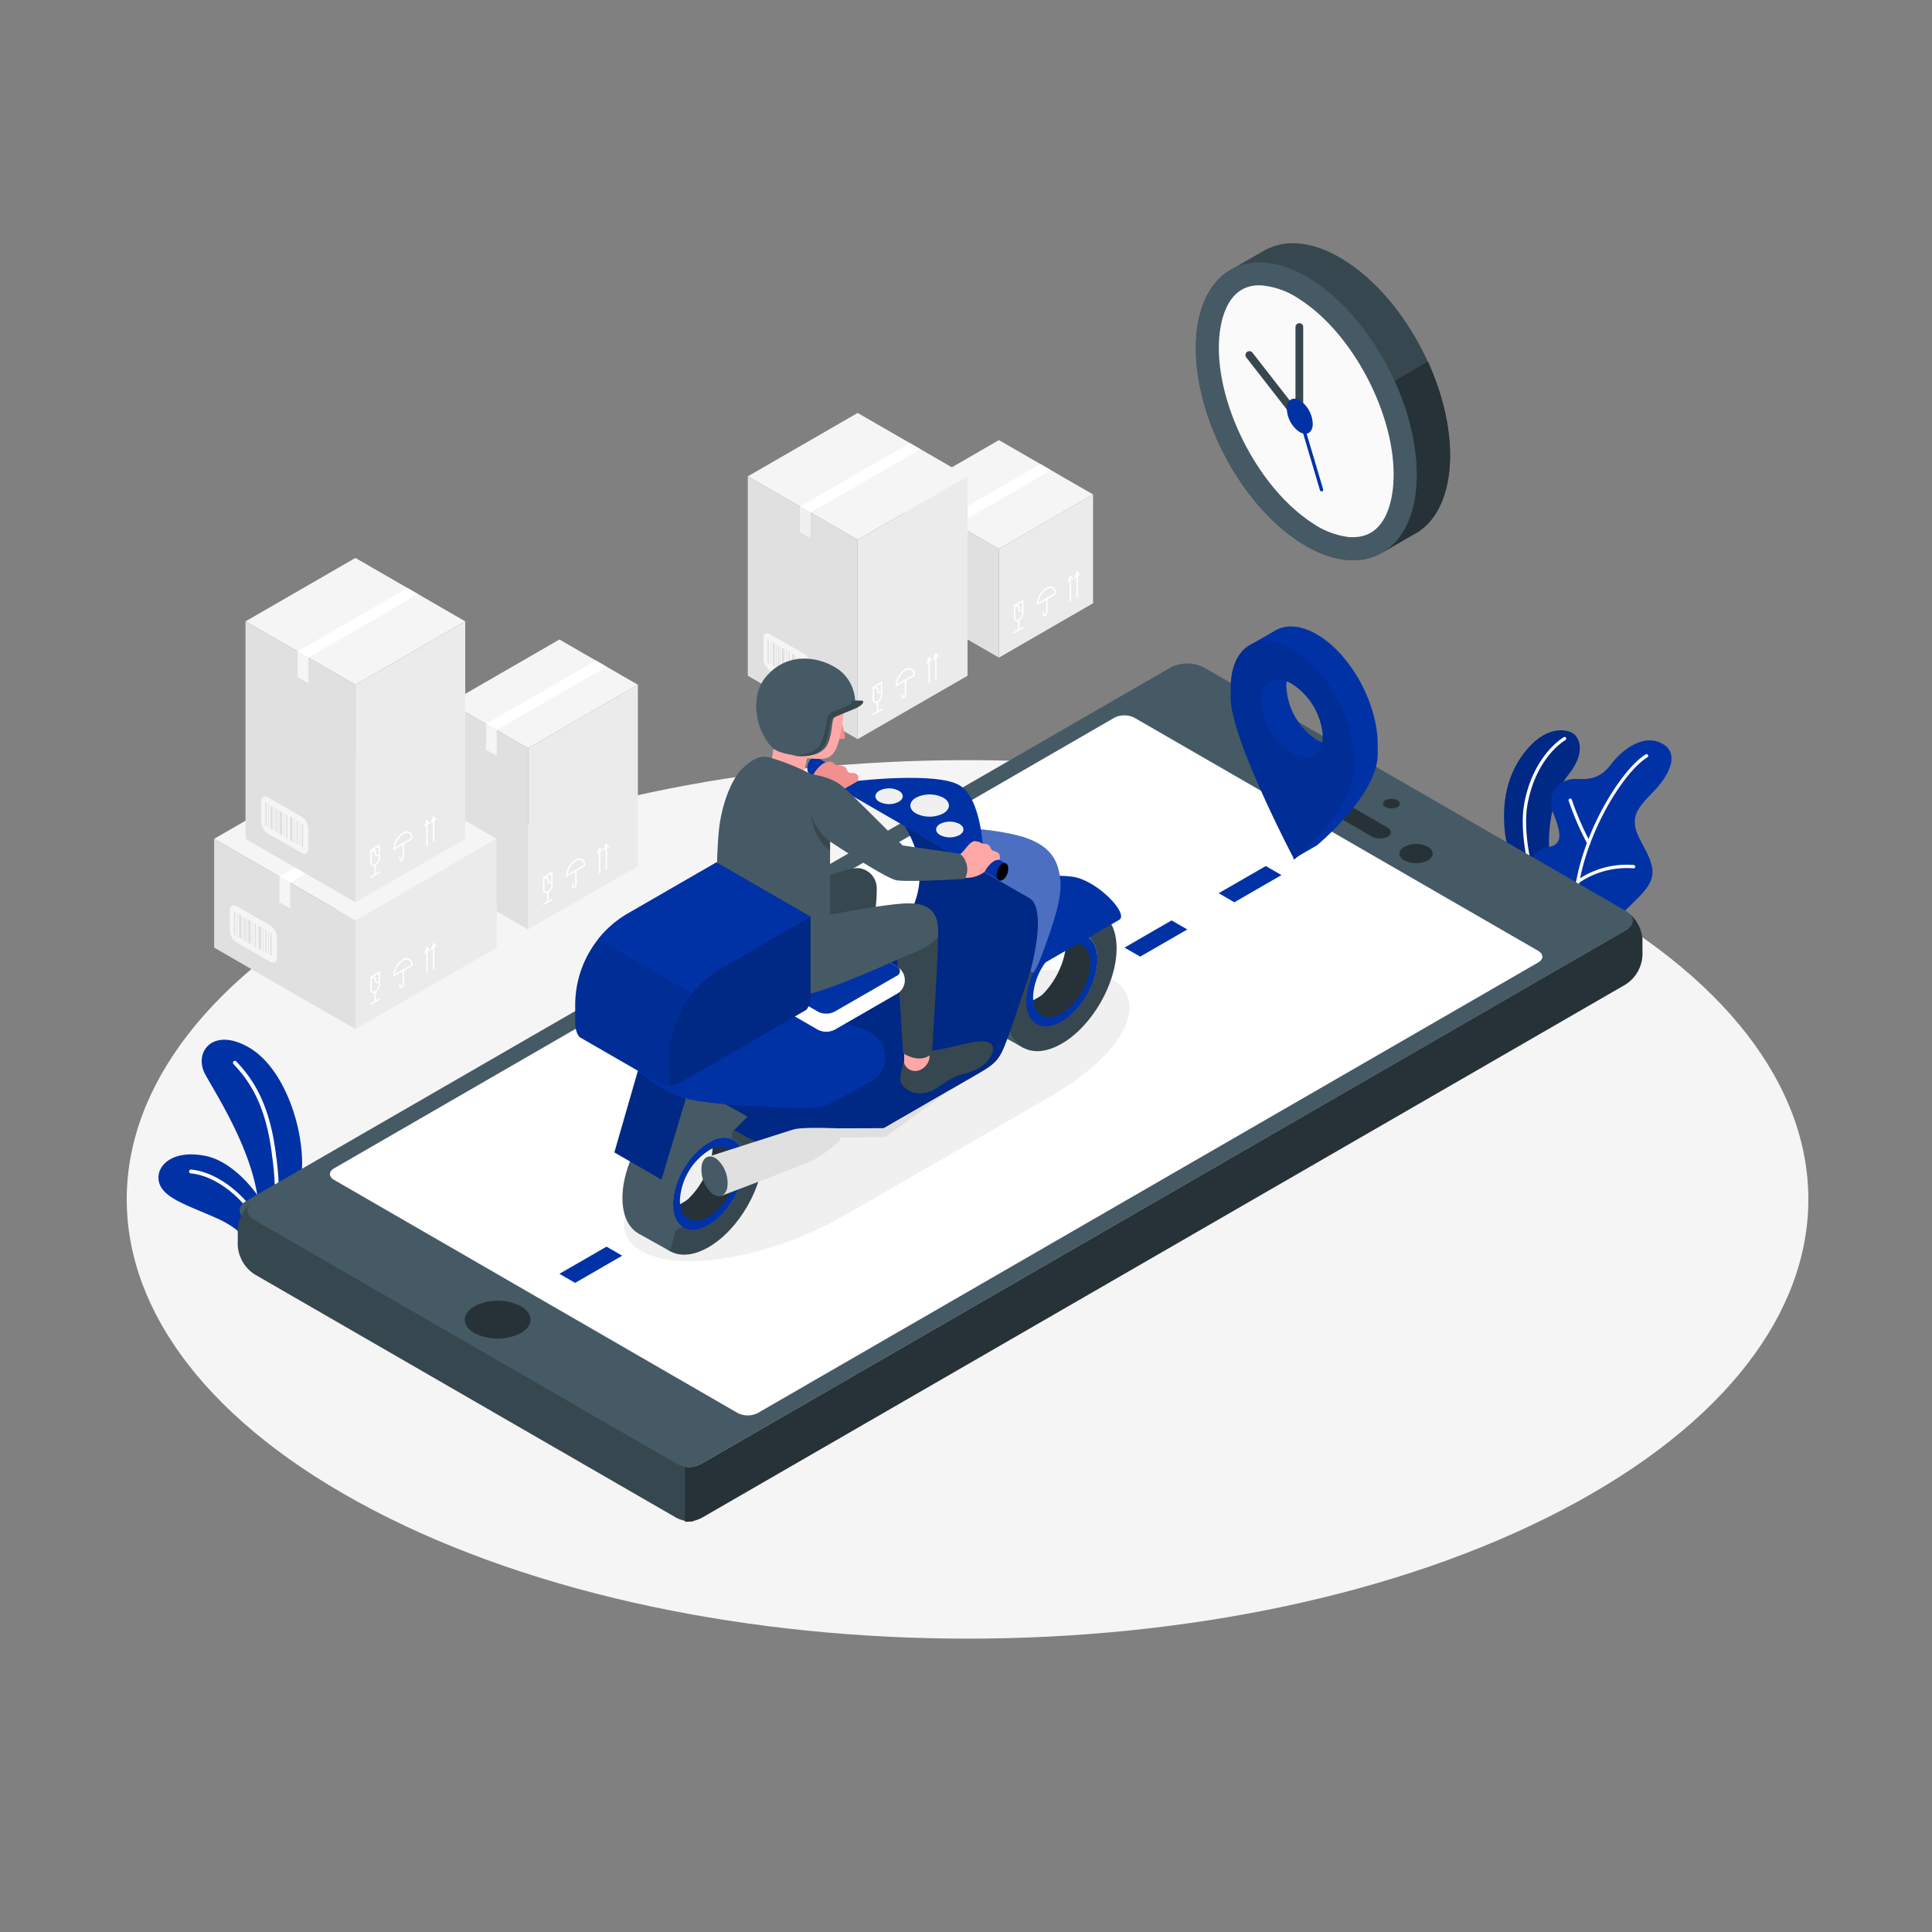         <svg class="animated" id="freepik_stories-delivery" xmlns="http://www.w3.org/2000/svg" viewBox="0 0 500 500" version="1.1" xmlns:xlink="http://www.w3.org/1999/xlink" xmlns:svgjs="http://svgjs.com/svgjs"><rect x="0" y="0" width="500" height="500" fill="#808080" stroke="none"/><g id="freepik--Floor--inject-75" class="animable" style="transform-origin: 250.401px 310.402px;"><path d="M96.53,390.78c85,44.4,222.75,44.4,307.73,0s85-116.36,0-160.76-222.75-44.39-307.73,0S11.56,346.39,96.53,390.78Z" style="fill: rgb(245, 245, 245); transform-origin: 250.401px 310.402px;" id="el196gjsb7lol" class="animable"></path></g><g id="freepik--Plants--inject-75" class="animable" style="transform-origin: 236.793px 254.499px;"><path d="M71.32,320H74.9a83.8,83.8,0,0,0,3.21-16.81c.78-10.55-4.33-26.7-13.69-32.11s-14.43,1.28-11.29,7S66.86,300.07,67,314.07Z" style="fill: rgb(0, 50, 166); transform-origin: 65.194px 294.542px;" id="elf5xevlc5psk" class="animable"></path><path d="M70.46,320h1a74.38,74.38,0,0,0,0-20.83c-1.62-13.69-6.12-20.05-10.3-24.47a.5.5,0,0,0-.73.69c4.07,4.29,8.45,10.49,10,23.89A73.33,73.33,0,0,1,70.46,320Z" style="fill: rgb(255, 255, 255); transform-origin: 66.243px 297.271px;" id="elwkznwawh87" class="animable"></path><path d="M71.61,320c-1.84-8.68-10.2-19-18.09-20.78-9.15-2-13.6,2.83-12.29,7s8.54,6.11,15.56,9.38A23,23,0,0,1,63.18,320Z" style="fill: rgb(0, 50, 166); transform-origin: 56.307px 309.377px;" id="elazl8sp0dixr" class="animable"></path><path d="M68.28,320h1.07c-3.87-9.73-12.67-16.67-19.87-17.31a.49.49,0,0,0-.54.45.48.48,0,0,0,.45.54C56.19,304.29,64.5,310.81,68.28,320Z" style="fill: rgb(255, 255, 255); transform-origin: 59.143px 311.344px;" id="el6c7uanlzq16" class="animable"></path><path d="M394.42,228.51l7.49,3.93.63-4.69c-3.71-10.46-.66-22.32,3.35-27.26s3.24-8.57,1.79-10.19-6.95-2.85-12.39,3.51-6.69,14.08-5.78,21.87C390.09,220.55,392.65,225.55,394.42,228.51Z" style="fill: rgb(0, 50, 166); transform-origin: 399.045px 210.719px;" id="elalajz8b6fm6" class="animable"></path><g id="elakkepyc92z8"><path d="M394.42,228.51l7.49,3.93.63-4.69c-3.71-10.46-.66-22.32,3.35-27.26s3.24-8.57,1.79-10.19-6.95-2.85-12.39,3.51-6.69,14.08-5.78,21.87C390.09,220.55,392.65,225.55,394.42,228.51Z" style="opacity: 0.2; transform-origin: 399.045px 210.719px;" class="animable"></path></g><path d="M397.51,230.13l1.48.78a.56.56,0,0,0-.05-.08c-2.12-2.52-4.86-14.86-3.71-22.09,1.42-8.93,6-14.76,9.92-17.23a.42.42,0,0,0,.13-.59.44.44,0,0,0-.6-.13c-4,2.57-8.84,8.6-10.31,17.82C393.31,215.34,395.43,226,397.51,230.13Z" style="fill: rgb(255, 255, 255); transform-origin: 399.719px 210.817px;" id="elwkiwal6mepe" class="animable"></path><path d="M402.06,210.66c2.19,5.37,2.18,8-1.39,8.55-3.22.48-7.13,4.39-3.5,10.74l21.24,11.14a8.8,8.8,0,0,1,3-6.23c3.49-3.49,6.71-6.12,6.21-10s-3.87-7.62-4.43-11,1.16-5.31,4.83-9.1,7-9.67,2.1-12.35-10.51,1.91-12.85,5-4.48,4.45-9.09,4.19S399.87,205.29,402.06,210.66Z" style="fill: rgb(0, 50, 166); transform-origin: 414.147px 216.346px;" id="elur48eb1hil" class="animable"></path><path d="M408.07,235.67c-.1-16.48,11.71-35.78,18.28-39.68a.45.45,0,0,0,.15-.6.44.44,0,0,0-.59-.15c-6.66,4-18.57,23.31-18.7,40Z" style="fill: rgb(255, 255, 255); transform-origin: 416.884px 215.426px;" id="el6lrxs2a4m7x" class="animable"></path><path d="M411.23,218.54a.41.41,0,0,1-.46-.22,72.15,72.15,0,0,1-4.8-11.1.43.43,0,0,1,.82-.26,72.08,72.08,0,0,0,4.74,10.95.44.44,0,0,1-.18.59Z" style="fill: rgb(255, 255, 255); transform-origin: 408.765px 212.605px;" id="elsm8ad73w06j" class="animable"></path><path d="M408.39,228.64a.45.45,0,0,1-.44-.17.44.44,0,0,1,.11-.61,22.54,22.54,0,0,1,14.77-4,.43.43,0,0,1-.11.86,22.06,22.06,0,0,0-14.16,3.81A.51.51,0,0,1,408.39,228.64Z" style="fill: rgb(255, 255, 255); transform-origin: 415.539px 226.216px;" id="elhrmb2klg9ca" class="animable"></path></g><g id="freepik--Boxes--inject-75" class="animable" style="transform-origin: 169.155px 186.605px;"><polygon points="282.89 127.97 258.52 113.9 234.16 127.97 258.52 142.04 282.89 127.97" style="fill: rgb(245, 245, 245); transform-origin: 258.525px 127.97px;" id="el08ltpydxf37s" class="animable"></polygon><polygon points="258.52 170.19 282.89 156.12 282.89 127.97 258.52 142.04 258.52 170.19" style="fill: rgb(235, 235, 235); transform-origin: 270.705px 149.08px;" id="elevqyqj1vnw" class="animable"></polygon><path d="M263.22,160.85a.75.75,0,0,1-.37-.09,1.13,1.13,0,0,1-.46-1v-3h0v-.22l.15,0,2.34-1.37v3.33a2.68,2.68,0,0,1-1.15,2.18A1,1,0,0,1,263.22,160.85Zm-.45-3.87v2.76a.77.77,0,0,0,.27.69.49.49,0,0,0,.5-.06,2.34,2.34,0,0,0,1-1.85v-.24h-.87l-.17-1.17Zm1.2.92h.54v-2.05l-1.4.81.69.13Z" style="fill: rgb(255, 255, 255); transform-origin: 263.633px 158.01px;" id="elwehe6xje0wr" class="animable"></path><path d="M263.64,163.23a.19.19,0,0,1-.19-.19v-2.5a.18.18,0,0,1,.19-.19.19.19,0,0,1,.19.19V163A.2.2,0,0,1,263.64,163.23Z" style="fill: rgb(255, 255, 255); transform-origin: 263.641px 161.79px;" id="el11gtvh0bcyk" class="animable"></path><path d="M262.55,163.86a.18.18,0,0,1-.16-.1.17.17,0,0,1,.07-.25l2.17-1.26a.19.19,0,0,1,.26.07.2.2,0,0,1-.07.26l-2.18,1.25Z" style="fill: rgb(255, 255, 255); transform-origin: 263.636px 163.042px;" id="el9n0qz9en2bs" class="animable"></path><path d="M270.31,159.54a.36.36,0,0,1-.21,0,.5.5,0,0,1-.22-.45v-.51a.18.18,0,0,1,.18-.19.18.18,0,0,1,.19.19V159c0,.08,0,.12,0,.12s.06,0,.12,0a1.07,1.07,0,0,0,.35-.84V155a.18.18,0,0,1,.19-.18.18.18,0,0,1,.18.18v3.34a1.45,1.45,0,0,1-.53,1.17A.67.67,0,0,1,270.31,159.54Z" style="fill: rgb(255, 255, 255); transform-origin: 270.485px 157.188px;" id="elkdeilncfc1q" class="animable"></path><path d="M268.33,156.63v-.32a5.33,5.33,0,0,1,2.4-4.16,1.59,1.59,0,0,1,2.59,1.49v.11Zm3.52-4.44a1.82,1.82,0,0,0-.93.29,5,5,0,0,0-2.2,3.49l4.22-2.43a1.38,1.38,0,0,0-.58-1.22A1,1,0,0,0,271.85,152.19Z" style="fill: rgb(255, 255, 255); transform-origin: 270.837px 154.203px;" id="eltxjphctlgq" class="animable"></path><path d="M277,155.7a.19.19,0,0,1-.19-.18v-6.38a.19.19,0,1,1,.38,0v6.38A.19.19,0,0,1,277,155.7Z" style="fill: rgb(255, 255, 255); transform-origin: 277px 152.325px;" id="elrn8m2im07ur" class="animable"></path><path d="M276.49,150.59h-.07a.19.19,0,0,1-.1-.25l.67-1.54.74.86a.18.18,0,1,1-.28.24l-.36-.4-.43,1A.18.18,0,0,1,276.49,150.59Z" style="fill: rgb(255, 255, 255); transform-origin: 277.039px 149.695px;" id="elyq44pi342d" class="animable"></path><path d="M278.77,154.72a.19.19,0,0,1-.18-.19v-6.38a.19.19,0,1,1,.37,0v6.38A.19.19,0,0,1,278.77,154.72Z" style="fill: rgb(255, 255, 255); transform-origin: 278.775px 151.318px;" id="elmfdtieefu8i" class="animable"></path><path d="M278.22,149.6h-.07a.19.19,0,0,1-.1-.25l.67-1.54.74.86a.19.19,0,0,1,0,.26.2.2,0,0,1-.27,0l-.35-.41-.43,1A.19.19,0,0,1,278.22,149.6Z" style="fill: rgb(255, 255, 255); transform-origin: 278.773px 148.706px;" id="elgoq4istgfzo" class="animable"></path><polygon points="258.52 170.19 234.15 156.12 234.16 127.97 258.52 142.04 258.52 170.19" style="fill: rgb(224, 224, 224); transform-origin: 246.335px 149.08px;" id="elcnx1kgxotaa" class="animable"></polygon><polygon points="247.66 135.77 272.01 121.69 269.26 120.1 244.9 134.18 247.66 135.77" style="fill: rgb(255, 255, 255); transform-origin: 258.455px 127.935px;" id="elmh8am5flgb" class="animable"></polygon><path d="M237.85,144.11l8.73,5a3.86,3.86,0,0,1,1.73,3v5.38c0,1.11-.78,1.56-1.73,1l-8.73-5a3.85,3.85,0,0,1-1.73-3v-5.38C236.12,144,236.9,143.56,237.85,144.11Z" style="fill: rgb(0, 50, 166); transform-origin: 242.215px 151.302px;" id="elk3lvx4rskj" class="animable"></path><polygon points="237.18 145.45 237.51 145.65 237.51 151.62 237.18 151.43 237.18 145.45" style="fill: rgb(0, 50, 166); transform-origin: 237.345px 148.535px;" id="el5gngg11bqfb" class="animable"></polygon><polygon points="238.53 146.23 239.1 146.57 239.1 152.54 238.53 152.21 238.53 146.23" style="fill: rgb(0, 50, 166); transform-origin: 238.815px 149.385px;" id="el0841l9eun3wx" class="animable"></polygon><polygon points="239.88 147.01 240.21 147.2 240.21 153.18 239.88 152.99 239.88 147.01" style="fill: rgb(0, 50, 166); transform-origin: 240.045px 150.095px;" id="elde74qivkrzc" class="animable"></polygon><polygon points="240.89 147.59 241.56 147.98 241.56 153.96 240.89 153.56 240.89 147.59" style="fill: rgb(0, 50, 166); transform-origin: 241.225px 150.775px;" id="elpq2luirjtf9" class="animable"></polygon><polygon points="242.57 148.57 242.91 148.76 242.91 154.74 242.57 154.54 242.57 148.57" style="fill: rgb(0, 50, 166); transform-origin: 242.74px 151.655px;" id="elh86ouwfpc38" class="animable"></polygon><polygon points="243.55 149.12 244.25 149.54 244.25 155.51 243.54 155.09 243.55 149.12" style="fill: rgb(0, 50, 166); transform-origin: 243.895px 152.315px;" id="elftz0w5mic3g" class="animable"></polygon><polygon points="245.27 150.13 245.6 150.32 245.6 156.29 245.27 156.1 245.27 150.13" style="fill: rgb(0, 50, 166); transform-origin: 245.435px 153.21px;" id="elcaxuj4jiie5" class="animable"></polygon><polygon points="246.04 150.56 246.21 150.66 246.21 156.63 246.04 156.54 246.04 150.56" style="fill: rgb(0, 50, 166); transform-origin: 246.125px 153.595px;" id="eln31za2e1rs" class="animable"></polygon><polygon points="244.66 149.8 244.82 149.9 244.82 155.87 244.66 155.78 244.66 149.8" style="fill: rgb(0, 50, 166); transform-origin: 244.74px 152.835px;" id="el7vwsk5230k" class="animable"></polygon><polygon points="241.94 148.21 242.1 148.3 242.1 154.28 241.94 154.18 241.94 148.21" style="fill: rgb(0, 50, 166); transform-origin: 242.02px 151.245px;" id="elr2fqfn05al" class="animable"></polygon><polygon points="240.45 147.35 240.62 147.45 240.62 153.43 240.45 153.33 240.45 147.35" style="fill: rgb(0, 50, 166); transform-origin: 240.535px 150.39px;" id="elc32rwembdds" class="animable"></polygon><polygon points="239.38 146.76 239.55 146.86 239.55 152.84 239.38 152.74 239.38 146.76" style="fill: rgb(0, 50, 166); transform-origin: 239.465px 149.8px;" id="elqfy7iwkwrfa" class="animable"></polygon><polygon points="237.93 145.88 238.1 145.98 238.1 151.96 237.93 151.86 237.93 145.88" style="fill: rgb(0, 50, 166); transform-origin: 238.015px 148.92px;" id="elrohy8udgaw" class="animable"></polygon><polygon points="246.62 150.9 246.95 151.09 246.95 157.07 246.62 156.88 246.62 150.9" style="fill: rgb(0, 50, 166); transform-origin: 246.785px 153.985px;" id="elem02hv9kzfn" class="animable"></polygon><polygon points="250.4 123.28 221.96 106.87 193.53 123.28 221.96 139.7 250.4 123.28" style="fill: rgb(245, 245, 245); transform-origin: 221.965px 123.285px;" id="el3jto6tsfjet" class="animable"></polygon><polygon points="209.77 132.66 238.21 116.25 235.45 114.66 207.02 131.07 209.77 132.66" style="fill: rgb(255, 255, 255); transform-origin: 222.615px 123.66px;" id="eltrot959p6a" class="animable"></polygon><polygon points="221.96 191.29 250.4 174.88 250.4 123.28 221.96 139.7 221.96 191.29" style="fill: rgb(235, 235, 235); transform-origin: 236.18px 157.285px;" id="el1mekx8c6l0q" class="animable"></polygon><path d="M226.66,182a.69.69,0,0,1-.37-.1,1.1,1.1,0,0,1-.46-1v-3h0v-.22l.16,0,2.33-1.37v3.33a2.7,2.7,0,0,1-1.15,2.18A1,1,0,0,1,226.66,182Zm-.45-3.87v2.76a.77.77,0,0,0,.27.69.49.49,0,0,0,.5-.06,2.34,2.34,0,0,0,1-1.85v-.24h-.87l-.17-1.17Zm1.2.92H228V177l-1.4.82.69.12Z" style="fill: rgb(255, 255, 255); transform-origin: 227.073px 179.155px;" id="el3arvdld1r5g" class="animable"></path><path d="M227.08,184.34a.19.19,0,0,1-.19-.19v-2.51a.18.18,0,0,1,.19-.18.19.19,0,0,1,.19.18v2.51A.2.2,0,0,1,227.08,184.34Z" style="fill: rgb(255, 255, 255); transform-origin: 227.08px 182.9px;" id="elnp3sckg6kx8" class="animable"></path><path d="M226,185a.18.18,0,0,1-.16-.09.2.2,0,0,1,.07-.26l2.17-1.25a.19.19,0,0,1,.26.07.18.18,0,0,1-.07.25l-2.18,1.26A.15.15,0,0,1,226,185Z" style="fill: rgb(255, 255, 255); transform-origin: 227.091px 184.188px;" id="el0rfxuy6fl78" class="animable"></path><path d="M233.75,180.65a.46.46,0,0,1-.21-.05.5.5,0,0,1-.22-.45v-.52a.18.18,0,0,1,.19-.18.18.18,0,0,1,.18.18v.52c0,.07,0,.11,0,.12s.06,0,.12,0a1.09,1.09,0,0,0,.35-.85v-3.33a.19.19,0,0,1,.19-.19.2.2,0,0,1,.19.19v3.33a1.41,1.41,0,0,1-.54,1.17A.57.57,0,0,1,233.75,180.65Z" style="fill: rgb(255, 255, 255); transform-origin: 233.93px 178.275px;" id="elyq8crr3mlcg" class="animable"></path><path d="M231.77,177.74v-.33a5.32,5.32,0,0,1,2.4-4.15,1.59,1.59,0,0,1,2.59,1.49v.11Zm3.52-4.45a1.92,1.92,0,0,0-.93.29,5,5,0,0,0-2.2,3.5l4.22-2.43a1.41,1.41,0,0,0-.58-1.23A1.07,1.07,0,0,0,235.29,173.29Z" style="fill: rgb(255, 255, 255); transform-origin: 234.277px 175.313px;" id="el2uiambnfozi" class="animable"></path><path d="M240.48,176.81a.19.19,0,0,1-.19-.19v-6.38a.19.19,0,0,1,.38,0v6.38A.19.19,0,0,1,240.48,176.81Z" style="fill: rgb(255, 255, 255); transform-origin: 240.48px 173.43px;" id="elx3sf2vm03jb" class="animable"></path><path d="M239.93,171.7l-.07,0a.18.18,0,0,1-.1-.24l.67-1.54.74.86a.18.18,0,0,1-.28.24l-.36-.41-.43,1A.18.18,0,0,1,239.93,171.7Z" style="fill: rgb(255, 255, 255); transform-origin: 240.479px 170.81px;" id="el0hs7zqpe8zvv" class="animable"></path><path d="M242.21,175.82a.18.18,0,0,1-.18-.18v-6.38a.18.18,0,0,1,.18-.19.18.18,0,0,1,.19.19v6.38A.18.18,0,0,1,242.21,175.82Z" style="fill: rgb(255, 255, 255); transform-origin: 242.215px 172.445px;" id="elke9gsdjuqe8" class="animable"></path><path d="M241.67,170.71h-.08a.2.2,0,0,1-.1-.25l.67-1.54.75.86a.2.2,0,0,1,0,.26.19.19,0,0,1-.27,0l-.35-.41-.43,1A.18.18,0,0,1,241.67,170.71Z" style="fill: rgb(255, 255, 255); transform-origin: 242.218px 169.817px;" id="elp9wfnjluib" class="animable"></path><polygon points="221.96 191.29 193.53 174.88 193.53 123.28 221.96 139.7 221.96 191.29" style="fill: rgb(224, 224, 224); transform-origin: 207.745px 157.285px;" id="elbbxxl97ehan" class="animable"></polygon><path d="M199.31,164.15l8.72,5a3.85,3.85,0,0,1,1.74,3v5.39c0,1.1-.78,1.55-1.74,1l-8.72-5a3.82,3.82,0,0,1-1.73-3v-5.38C197.58,164,198.36,163.6,199.31,164.15Z" style="fill: rgb(245, 245, 245); transform-origin: 203.675px 171.341px;" id="eljuibwk0vw4e" class="animable"></path><polygon points="198.64 165.49 198.97 165.69 198.97 171.66 198.64 171.47 198.64 165.49" style="fill: rgb(224, 224, 224); transform-origin: 198.805px 168.575px;" id="elehfjqklw41k" class="animable"></polygon><polygon points="199.99 166.27 200.56 166.61 200.56 172.59 199.99 172.25 199.99 166.27" style="fill: rgb(224, 224, 224); transform-origin: 200.275px 169.43px;" id="el8ifg31aklso" class="animable"></polygon><polygon points="201.33 167.05 201.67 167.24 201.66 173.22 201.33 173.03 201.33 167.05" style="fill: rgb(224, 224, 224); transform-origin: 201.5px 170.135px;" id="elh142mrrlx8n" class="animable"></polygon><polygon points="202.35 167.63 203.01 168.02 203.01 174 202.35 173.6 202.35 167.63" style="fill: rgb(224, 224, 224); transform-origin: 202.68px 170.815px;" id="elhgo4znuf4lg" class="animable"></polygon><polygon points="204.03 168.61 204.36 168.8 204.36 174.78 204.03 174.58 204.03 168.61" style="fill: rgb(224, 224, 224); transform-origin: 204.195px 171.695px;" id="elwrlemqeuvcb" class="animable"></polygon><polygon points="205 169.16 205.71 169.58 205.71 175.55 205 175.13 205 169.16" style="fill: rgb(224, 224, 224); transform-origin: 205.355px 172.355px;" id="el5dtf1qhl3wb" class="animable"></polygon><polygon points="206.73 170.16 207.06 170.36 207.06 176.33 206.73 176.14 206.73 170.16" style="fill: rgb(224, 224, 224); transform-origin: 206.895px 173.245px;" id="eldxj61eck9u" class="animable"></polygon><polygon points="207.5 170.6 207.67 170.7 207.67 176.68 207.5 176.58 207.5 170.6" style="fill: rgb(224, 224, 224); transform-origin: 207.585px 173.64px;" id="elatbwi47wu7m" class="animable"></polygon><polygon points="206.12 169.84 206.28 169.94 206.28 175.91 206.12 175.82 206.12 169.84" style="fill: rgb(224, 224, 224); transform-origin: 206.2px 172.875px;" id="el9oum0ahsivc" class="animable"></polygon><polygon points="203.4 168.25 203.56 168.34 203.56 174.32 203.4 174.22 203.4 168.25" style="fill: rgb(224, 224, 224); transform-origin: 203.48px 171.285px;" id="elecd89war1k6" class="animable"></polygon><polygon points="201.91 167.39 202.07 167.49 202.07 173.47 201.91 173.37 201.91 167.39" style="fill: rgb(224, 224, 224); transform-origin: 201.99px 170.43px;" id="elctyby2hjxz" class="animable"></polygon><polygon points="200.84 166.8 201.01 166.9 201.01 172.88 200.84 172.78 200.84 166.8" style="fill: rgb(224, 224, 224); transform-origin: 200.925px 169.84px;" id="el3g1ly6mq73c" class="animable"></polygon><polygon points="199.39 165.92 199.56 166.02 199.56 172 199.39 171.9 199.39 165.92" style="fill: rgb(224, 224, 224); transform-origin: 199.475px 168.96px;" id="elhq7mqo6r8wl" class="animable"></polygon><polygon points="208.08 170.94 208.41 171.13 208.41 177.11 208.08 176.92 208.08 170.94" style="fill: rgb(224, 224, 224); transform-origin: 208.245px 174.025px;" id="ele5ntdzjaajt" class="animable"></polygon><polygon points="207.02 137.73 209.77 139.32 209.77 132.66 207.02 131.07 207.02 137.73" style="fill: rgb(240, 240, 240); transform-origin: 208.395px 135.195px;" id="elvk7lfefmf8k" class="animable"></polygon><polygon points="165.09 177.22 144.78 165.5 116.35 181.91 136.66 193.64 165.09 177.22" style="fill: rgb(245, 245, 245); transform-origin: 140.72px 179.57px;" id="elbolw6lufjlb" class="animable"></polygon><polygon points="136.66 240.54 165.09 224.13 165.09 177.22 136.66 193.64 136.66 240.54" style="fill: rgb(235, 235, 235); transform-origin: 150.875px 208.88px;" id="el09dn1rfumr74" class="animable"></polygon><path d="M141.35,231.21a.65.65,0,0,1-.36-.1,1.11,1.11,0,0,1-.46-1v-3h0v-.22l.15,0,2.34-1.37v3.33a2.7,2.7,0,0,1-1.15,2.18A1.06,1.06,0,0,1,141.35,231.21Zm-.44-3.87v2.76a.75.75,0,0,0,.27.69.53.53,0,0,0,.5-.06,2.34,2.34,0,0,0,1-1.85v-.24h-.87l-.17-1.17Zm1.2.92h.54V226.2l-1.4.82.69.12Z" style="fill: rgb(255, 255, 255); transform-origin: 141.773px 228.365px;" id="el8cpy1ypvmgj" class="animable"></path><path d="M141.78,233.59a.19.19,0,0,1-.19-.19v-2.51a.18.18,0,0,1,.19-.18.18.18,0,0,1,.18.18v2.51A.19.19,0,0,1,141.78,233.59Z" style="fill: rgb(255, 255, 255); transform-origin: 141.775px 232.15px;" id="eldpb8ykw3uhn" class="animable"></path><path d="M140.69,234.21a.17.17,0,0,1-.16-.09.18.18,0,0,1,.06-.26l2.18-1.25a.19.19,0,0,1,.26.07.18.18,0,0,1-.07.25l-2.18,1.26A.15.15,0,0,1,140.69,234.21Z" style="fill: rgb(255, 255, 255); transform-origin: 141.776px 233.398px;" id="elzhjjjtkxvip" class="animable"></path><path d="M148.45,229.9a.46.46,0,0,1-.21-.05.5.5,0,0,1-.22-.45v-.52a.18.18,0,0,1,.18-.18.18.18,0,0,1,.19.18v.52c0,.07,0,.11,0,.12s.06,0,.12,0a1.13,1.13,0,0,0,.35-.85v-3.33a.19.19,0,1,1,.37,0v3.33a1.44,1.44,0,0,1-.53,1.17A.57.57,0,0,1,148.45,229.9Z" style="fill: rgb(255, 255, 255); transform-origin: 148.627px 227.503px;" id="eln578rbmfo6c" class="animable"></path><path d="M146.47,227v-.33a5.32,5.32,0,0,1,2.4-4.15,1.58,1.58,0,0,1,2.58,1.49v.11Zm3.52-4.45a1.92,1.92,0,0,0-.93.29,5,5,0,0,0-2.2,3.5l4.22-2.44a1.4,1.4,0,0,0-.58-1.22A1.07,1.07,0,0,0,150,222.54Z" style="fill: rgb(255, 255, 255); transform-origin: 148.973px 224.57px;" id="elj53e8chyyg" class="animable"></path><path d="M155.18,226.06a.19.19,0,0,1-.19-.19v-6.38a.19.19,0,0,1,.38,0v6.38A.19.19,0,0,1,155.18,226.06Z" style="fill: rgb(255, 255, 255); transform-origin: 155.18px 222.68px;" id="elhi3mwe565j" class="animable"></path><path d="M154.63,221l-.07,0a.18.18,0,0,1-.1-.24l.67-1.54.74.86a.18.18,0,1,1-.28.24l-.36-.41-.43,1A.18.18,0,0,1,154.63,221Z" style="fill: rgb(255, 255, 255); transform-origin: 155.18px 220.11px;" id="els4t6au0gfo" class="animable"></path><path d="M156.91,225.07a.19.19,0,0,1-.19-.18v-6.38a.19.19,0,0,1,.19-.19.18.18,0,0,1,.19.19v6.38A.18.18,0,0,1,156.91,225.07Z" style="fill: rgb(255, 255, 255); transform-origin: 156.91px 221.695px;" id="el6gt4mg8s7bf" class="animable"></path><path d="M156.36,220a.1.1,0,0,1-.07,0,.18.18,0,0,1-.1-.24l.67-1.54.74.86a.19.19,0,0,1,0,.26.19.19,0,0,1-.27,0l-.35-.41-.43,1A.19.19,0,0,1,156.36,220Z" style="fill: rgb(255, 255, 255); transform-origin: 156.913px 219.113px;" id="elxr5efpn7l4" class="animable"></path><polygon points="136.66 240.54 116.35 228.82 116.35 181.91 136.66 193.64 136.66 240.54" style="fill: rgb(224, 224, 224); transform-origin: 126.505px 211.225px;" id="el983k5s2rmcl" class="animable"></polygon><polygon points="125.78 194.02 128.53 195.61 128.53 188.95 125.78 187.36 125.78 194.02" style="fill: rgb(245, 245, 245); transform-origin: 127.155px 191.485px;" id="eltbr1wbgykzo" class="animable"></polygon><polygon points="128.53 188.95 156.97 172.53 154.21 170.94 125.78 187.36 128.53 188.95" style="fill: rgb(255, 255, 255); transform-origin: 141.375px 179.945px;" id="el4b96gay4b4k" class="animable"></polygon><polygon points="128.53 217.09 91.98 195.99 55.42 217.09 91.98 238.2 128.53 217.09" style="fill: rgb(245, 245, 245); transform-origin: 91.975px 217.095px;" id="elyi95311atqf" class="animable"></polygon><polygon points="91.98 266.34 128.53 245.24 128.53 217.09 91.98 238.2 91.98 266.34" style="fill: rgb(235, 235, 235); transform-origin: 110.255px 241.715px;" id="el3ejyqctz9po" class="animable"></polygon><path d="M96.67,257a.75.75,0,0,1-.36-.1,1.12,1.12,0,0,1-.46-1v-3h0v-.22l.15,0,2.34-1.38v3.34a2.7,2.7,0,0,1-1.15,2.17A1.08,1.08,0,0,1,96.67,257Zm-.45-3.87v2.76a.74.74,0,0,0,.27.68.51.51,0,0,0,.51-.05,2.36,2.36,0,0,0,1-1.85v-.25H97.1l-.17-1.17Zm1.2.92H98V252l-1.39.82.69.12Z" style="fill: rgb(255, 255, 255); transform-origin: 97.093px 254.15px;" id="el5d3vtvzd2du" class="animable"></path><path d="M97.09,259.38a.18.18,0,0,1-.18-.18v-2.51a.19.19,0,1,1,.37,0v2.51A.18.18,0,0,1,97.09,259.38Z" style="fill: rgb(255, 255, 255); transform-origin: 97.095px 257.918px;" id="ell9ymyleec7" class="animable"></path><path d="M96,260a.19.19,0,0,1-.09-.35l2.18-1.25a.17.17,0,0,1,.25.06.18.18,0,0,1-.06.26L96.1,260Z" style="fill: rgb(255, 255, 255); transform-origin: 97.097px 259.184px;" id="elzys52whvs9m" class="animable"></path><path d="M103.76,255.7a.46.46,0,0,1-.2,0,.5.5,0,0,1-.23-.46v-.51a.19.19,0,0,1,.38,0v.51a.21.21,0,0,0,0,.13s.06,0,.13,0a1.13,1.13,0,0,0,.34-.85v-3.33a.2.2,0,0,1,.19-.19.19.19,0,0,1,.19.19v3.33a1.44,1.44,0,0,1-.53,1.17A.58.58,0,0,1,103.76,255.7Z" style="fill: rgb(255, 255, 255); transform-origin: 103.945px 253.356px;" id="elgyvg56fpkhl" class="animable"></path><path d="M101.79,252.79v-.33a5.27,5.27,0,0,1,2.4-4.15,1.58,1.58,0,0,1,2.58,1.49v.11Zm3.52-4.45a2,2,0,0,0-.94.29,5,5,0,0,0-2.19,3.5l4.21-2.44a1.39,1.39,0,0,0-.57-1.22A1,1,0,0,0,105.31,248.34Z" style="fill: rgb(255, 255, 255); transform-origin: 104.293px 250.36px;" id="el8od0zl6aoev" class="animable"></path><path d="M110.5,251.86a.18.18,0,0,1-.19-.19v-6.38a.19.19,0,1,1,.37,0v6.38A.18.18,0,0,1,110.5,251.86Z" style="fill: rgb(255, 255, 255); transform-origin: 110.495px 248.459px;" id="elkmkjzvvdwm" class="animable"></path><path d="M110,246.75l-.08,0a.18.18,0,0,1-.09-.25l.66-1.54.75.86a.19.19,0,1,1-.29.25l-.35-.41-.43,1A.19.19,0,0,1,110,246.75Z" style="fill: rgb(255, 255, 255); transform-origin: 110.548px 245.855px;" id="elcgev1uckiu" class="animable"></path><path d="M112.23,250.87a.19.19,0,0,1-.19-.19V244.3a.19.19,0,0,1,.38,0v6.38A.19.19,0,0,1,112.23,250.87Z" style="fill: rgb(255, 255, 255); transform-origin: 112.23px 247.49px;" id="elvuxujosk7ad" class="animable"></path><path d="M111.68,245.76l-.07,0a.18.18,0,0,1-.1-.24l.67-1.55.74.86a.19.19,0,0,1,0,.27.18.18,0,0,1-.26,0l-.36-.41-.43,1A.18.18,0,0,1,111.68,245.76Z" style="fill: rgb(255, 255, 255); transform-origin: 112.236px 244.868px;" id="elaust1bqausg" class="animable"></path><polygon points="91.98 266.34 55.42 245.24 55.42 217.09 91.98 238.2 91.98 266.34" style="fill: rgb(224, 224, 224); transform-origin: 73.7px 241.715px;" id="elv437r81eyj" class="animable"></polygon><polygon points="72.32 233.51 75.07 235.1 75.07 228.44 72.32 226.85 72.32 233.51" style="fill: rgb(245, 245, 245); transform-origin: 73.695px 230.975px;" id="eleo6t9gy91om" class="animable"></polygon><polygon points="75.07 228.44 111.63 207.34 108.88 205.74 72.32 226.85 75.07 228.44" style="fill: rgb(255, 255, 255); transform-origin: 91.975px 217.09px;" id="elcdfcgwidjy9" class="animable"></polygon><path d="M61.21,234.51l8.72,5a3.85,3.85,0,0,1,1.74,3v5.39c0,1.1-.78,1.55-1.74,1l-8.72-5a3.82,3.82,0,0,1-1.73-3v-5.38C59.48,234.4,60.26,234,61.21,234.51Z" style="fill: rgb(245, 245, 245); transform-origin: 65.575px 241.713px;" id="elczk24b4zvim" class="animable"></path><polygon points="60.54 235.85 60.87 236.04 60.87 242.02 60.54 241.83 60.54 235.85" style="fill: rgb(224, 224, 224); transform-origin: 60.705px 238.935px;" id="el633oak9k8f5" class="animable"></polygon><polygon points="61.88 236.63 62.46 236.97 62.46 242.94 61.88 242.61 61.88 236.63" style="fill: rgb(224, 224, 224); transform-origin: 62.17px 239.785px;" id="elzfa5tr20lwg" class="animable"></polygon><polygon points="63.23 237.41 63.57 237.6 63.56 243.58 63.23 243.39 63.23 237.41" style="fill: rgb(224, 224, 224); transform-origin: 63.4px 240.495px;" id="elpnj6fmvehok" class="animable"></polygon><polygon points="64.25 237.99 64.92 238.38 64.91 244.36 64.25 243.96 64.25 237.99" style="fill: rgb(224, 224, 224); transform-origin: 64.585px 241.175px;" id="elj3ktesain8a" class="animable"></polygon><polygon points="65.93 238.97 66.26 239.16 66.26 245.14 65.93 244.94 65.93 238.97" style="fill: rgb(224, 224, 224); transform-origin: 66.095px 242.055px;" id="eloo0ird1h6rn" class="animable"></polygon><polygon points="66.9 239.52 67.61 239.94 67.61 245.91 66.9 245.49 66.9 239.52" style="fill: rgb(224, 224, 224); transform-origin: 67.255px 242.715px;" id="ely2v645u9zr" class="animable"></polygon><polygon points="68.63 240.53 68.96 240.72 68.96 246.69 68.63 246.5 68.63 240.53" style="fill: rgb(224, 224, 224); transform-origin: 68.795px 243.61px;" id="el9pmf9tczuau" class="animable"></polygon><polygon points="69.4 240.96 69.57 241.06 69.57 247.03 69.4 246.94 69.4 240.96" style="fill: rgb(224, 224, 224); transform-origin: 69.485px 243.995px;" id="eltg6ldo3lvy" class="animable"></polygon><polygon points="68.02 240.2 68.18 240.29 68.18 246.27 68.02 246.18 68.02 240.2" style="fill: rgb(224, 224, 224); transform-origin: 68.1px 243.235px;" id="el312sjk4i6j" class="animable"></polygon><polygon points="65.3 238.61 65.46 238.7 65.46 244.68 65.3 244.58 65.3 238.61" style="fill: rgb(224, 224, 224); transform-origin: 65.38px 241.645px;" id="elziy1wyigow" class="animable"></polygon><polygon points="63.81 237.75 63.98 237.85 63.98 243.82 63.81 243.73 63.81 237.75" style="fill: rgb(224, 224, 224); transform-origin: 63.895px 240.785px;" id="elyn44kfg7h1f" class="animable"></polygon><polygon points="62.74 237.16 62.91 237.26 62.91 243.24 62.74 243.14 62.74 237.16" style="fill: rgb(224, 224, 224); transform-origin: 62.825px 240.2px;" id="el00qqhs9nfazid" class="animable"></polygon><polygon points="61.29 236.28 61.46 236.38 61.46 242.35 61.29 242.26 61.29 236.28" style="fill: rgb(224, 224, 224); transform-origin: 61.375px 239.315px;" id="elnrmmdcmhr1o" class="animable"></polygon><polygon points="69.98 241.3 70.31 241.5 70.31 247.47 69.98 247.28 69.98 241.3" style="fill: rgb(224, 224, 224); transform-origin: 70.145px 244.385px;" id="elzchf38yabpr" class="animable"></polygon><polygon points="120.41 160.81 91.98 144.39 63.54 160.81 91.98 177.22 120.41 160.81" style="fill: rgb(245, 245, 245); transform-origin: 91.975px 160.805px;" id="el729ec3c6dqv" class="animable"></polygon><polygon points="91.98 233.51 120.41 217.09 120.41 160.81 91.98 177.22 91.98 233.51" style="fill: rgb(235, 235, 235); transform-origin: 106.195px 197.16px;" id="el3y4rxc7tcn2" class="animable"></polygon><path d="M96.67,224.17a.74.74,0,0,1-.36-.09,1.12,1.12,0,0,1-.46-1v-3h0v-.22l.15,0,2.34-1.37v3.33A2.71,2.71,0,0,1,97.19,224,1.06,1.06,0,0,1,96.67,224.17Zm-.45-3.87v2.77a.76.76,0,0,0,.27.68.51.51,0,0,0,.51-.05,2.38,2.38,0,0,0,1-1.86v-.24H97.1l-.17-1.17Zm1.2.92H98v-2.05l-1.39.82.69.12Z" style="fill: rgb(255, 255, 255); transform-origin: 97.093px 221.33px;" id="eltl309cvwhm" class="animable"></path><path d="M97.09,226.55a.18.18,0,0,1-.18-.19v-2.5a.18.18,0,0,1,.18-.19.18.18,0,0,1,.19.19v2.5A.18.18,0,0,1,97.09,226.55Z" style="fill: rgb(255, 255, 255); transform-origin: 97.095px 225.11px;" id="elciqfdaeohkr" class="animable"></path><path d="M96,227.18a.19.19,0,0,1-.09-.35l2.18-1.26a.19.19,0,0,1,.19.33l-2.18,1.25A.17.17,0,0,1,96,227.18Z" style="fill: rgb(255, 255, 255); transform-origin: 97.099px 226.362px;" id="elmn35o4aup7" class="animable"></path><path d="M103.76,222.87a.36.36,0,0,1-.2-.06.48.48,0,0,1-.23-.45v-.51a.19.19,0,0,1,.38,0v.51a.21.21,0,0,0,0,.13.24.24,0,0,0,.13,0,1.08,1.08,0,0,0,.34-.84v-3.33a.19.19,0,0,1,.19-.19.18.18,0,0,1,.19.19v3.33a1.44,1.44,0,0,1-.53,1.17A.58.58,0,0,1,103.76,222.87Z" style="fill: rgb(255, 255, 255); transform-origin: 103.945px 220.5px;" id="elalmekgmtbp" class="animable"></path><path d="M101.79,220v-.32a5.31,5.31,0,0,1,2.4-4.16,1.59,1.59,0,0,1,2.58,1.5v.1Zm3.52-4.44a2,2,0,0,0-.94.29,5,5,0,0,0-2.19,3.49l4.21-2.43a1.37,1.37,0,0,0-.57-1.22A1,1,0,0,0,105.31,215.51Z" style="fill: rgb(255, 255, 255); transform-origin: 104.292px 217.577px;" id="el19wvoux4536" class="animable"></path><path d="M110.5,219a.19.19,0,0,1-.19-.19v-6.38a.19.19,0,1,1,.37,0v6.38A.19.19,0,0,1,110.5,219Z" style="fill: rgb(255, 255, 255); transform-origin: 110.495px 215.598px;" id="elwygd078rcbj" class="animable"></path><path d="M110,213.91h-.08a.18.18,0,0,1-.09-.25l.66-1.54.75.86a.19.19,0,0,1,0,.26.2.2,0,0,1-.27,0l-.35-.41-.43,1A.18.18,0,0,1,110,213.91Z" style="fill: rgb(255, 255, 255); transform-origin: 110.55px 213.017px;" id="eljqm4t96pje" class="animable"></path><path d="M112.23,218a.2.2,0,0,1-.19-.19v-6.38a.19.19,0,0,1,.38,0v6.38A.2.2,0,0,1,112.23,218Z" style="fill: rgb(255, 255, 255); transform-origin: 112.23px 214.62px;" id="elxt97tcjmqtm" class="animable"></path><path d="M111.68,212.93l-.07,0a.19.19,0,0,1-.1-.25l.67-1.54.74.86a.19.19,0,0,1,0,.27.2.2,0,0,1-.26,0l-.36-.41-.43,1A.19.19,0,0,1,111.68,212.93Z" style="fill: rgb(255, 255, 255); transform-origin: 112.235px 212.037px;" id="elyjq7p7geewr" class="animable"></path><polygon points="91.98 233.51 63.54 217.09 63.54 160.81 91.98 177.22 91.98 233.51" style="fill: rgb(224, 224, 224); transform-origin: 77.76px 197.16px;" id="elzfxk27mfc2i" class="animable"></polygon><polygon points="77.03 175.25 79.79 176.84 79.79 170.19 77.03 168.59 77.03 175.25" style="fill: rgb(245, 245, 245); transform-origin: 78.41px 172.715px;" id="el3dgorqi0sg1" class="animable"></polygon><polygon points="79.79 170.19 108.22 153.77 105.47 152.18 77.03 168.59 79.79 170.19" style="fill: rgb(255, 255, 255); transform-origin: 92.625px 161.185px;" id="elsv2695nk43" class="animable"></polygon><path d="M69.33,206.36l8.72,5a3.81,3.81,0,0,1,1.73,3v5.38c0,1.1-.77,1.55-1.73,1l-8.72-5a3.82,3.82,0,0,1-1.74-3v-5.38C67.6,206.26,68.37,205.81,69.33,206.36Z" style="fill: rgb(245, 245, 245); transform-origin: 73.685px 213.55px;" id="elkeajlgemut8" class="animable"></path><polygon points="68.65 207.71 68.98 207.9 68.98 213.88 68.65 213.68 68.65 207.71" style="fill: rgb(224, 224, 224); transform-origin: 68.815px 210.795px;" id="el4ts044rt54m" class="animable"></polygon><polygon points="70 208.49 70.57 208.82 70.57 214.8 70 214.46 70 208.49" style="fill: rgb(224, 224, 224); transform-origin: 70.285px 211.645px;" id="el7663h3aciz4" class="animable"></polygon><polygon points="71.35 209.26 71.68 209.46 71.68 215.43 71.35 215.24 71.35 209.26" style="fill: rgb(224, 224, 224); transform-origin: 71.515px 212.345px;" id="elcaee4h9ky8p" class="animable"></polygon><polygon points="72.37 209.84 73.03 210.24 73.03 216.21 72.37 215.82 72.37 209.84" style="fill: rgb(224, 224, 224); transform-origin: 72.7px 213.025px;" id="elghal1pvimzj" class="animable"></polygon><polygon points="74.05 210.82 74.38 211.01 74.38 216.99 74.05 216.8 74.05 210.82" style="fill: rgb(224, 224, 224); transform-origin: 74.215px 213.905px;" id="elqa9oph5820k" class="animable"></polygon><polygon points="75.02 211.37 75.73 211.79 75.73 217.77 75.02 217.35 75.02 211.37" style="fill: rgb(224, 224, 224); transform-origin: 75.375px 214.57px;" id="elch1vb6393zo" class="animable"></polygon><polygon points="76.75 212.38 77.08 212.57 77.08 218.55 76.75 218.35 76.75 212.38" style="fill: rgb(224, 224, 224); transform-origin: 76.915px 215.465px;" id="elo28q9nyls1" class="animable"></polygon><polygon points="77.52 212.82 77.68 212.91 77.68 218.89 77.52 218.79 77.52 212.82" style="fill: rgb(224, 224, 224); transform-origin: 77.6px 215.855px;" id="eltsau1dfoymc" class="animable"></polygon><polygon points="76.13 212.05 76.3 212.15 76.3 218.13 76.13 218.03 76.13 212.05" style="fill: rgb(224, 224, 224); transform-origin: 76.215px 215.09px;" id="elu00pfijoj7n" class="animable"></polygon><polygon points="73.41 210.46 73.58 210.56 73.58 216.53 73.41 216.44 73.41 210.46" style="fill: rgb(224, 224, 224); transform-origin: 73.495px 213.495px;" id="eld7zftujc52c" class="animable"></polygon><polygon points="71.92 209.61 72.09 209.7 72.09 215.68 71.92 215.58 71.92 209.61" style="fill: rgb(224, 224, 224); transform-origin: 72.005px 212.645px;" id="el5e1qkx2eiq8" class="animable"></polygon><polygon points="70.86 209.02 71.02 209.11 71.02 215.09 70.86 214.99 70.86 209.02" style="fill: rgb(224, 224, 224); transform-origin: 70.94px 212.055px;" id="elvl1uza7m25o" class="animable"></polygon><polygon points="69.41 208.14 69.57 208.23 69.57 214.21 69.41 214.11 69.41 208.14" style="fill: rgb(224, 224, 224); transform-origin: 69.49px 211.175px;" id="el5om1vh95n0b" class="animable"></polygon><polygon points="78.09 213.16 78.43 213.35 78.43 219.32 78.09 219.13 78.09 213.16" style="fill: rgb(224, 224, 224); transform-origin: 78.26px 216.24px;" id="eleafti82c0wn" class="animable"></polygon></g><g id="freepik--Device--inject-75" class="animable" style="transform-origin: 243.3px 282.765px;"><path d="M63.81,315.75l109.14,63a9.57,9.57,0,0,0,8.66,0l239.13-138c2.39-1.38,2.39-3.62,0-5l-109.14-63a9.51,9.51,0,0,0-8.66,0L63.81,310.75C61.42,312.13,61.42,314.37,63.81,315.75Z" style="fill: rgb(69, 90, 100); transform-origin: 242.275px 275.746px;" id="eljox77bh1cce" class="animable"></path><path d="M122.8,345a13.32,13.32,0,0,0,12,0c3.33-1.92,3.33-5,0-6.95a13.26,13.26,0,0,0-12,0C119.47,340,119.47,343.1,122.8,345Z" style="fill: rgb(38, 50, 56); transform-origin: 128.8px 341.521px;" id="elkgrp90xgcj8" class="animable"></path><path d="M175,378.75l-109.14-63c-2.14-1.24-2.36-3.16-.67-4.54a9.69,9.69,0,0,0-3.66,7v4.07a9.58,9.58,0,0,0,4.33,7.5l109.14,63a8.83,8.83,0,0,0,4.33,1V379.79A8.83,8.83,0,0,1,175,378.75Z" style="fill: rgb(55, 71, 79); transform-origin: 120.43px 352.497px;" id="ellsso9ip08d" class="animable"></path><path d="M420.73,254.77a9.56,9.56,0,0,0,4.34-7.5V243.2a9.62,9.62,0,0,0-3.67-7c1.7,1.38,1.48,3.3-.66,4.53L181.61,378.75a8.89,8.89,0,0,1-4.33,1v14.07a8.89,8.89,0,0,0,4.33-1Z" style="fill: rgb(38, 50, 56); transform-origin: 301.175px 315.011px;" id="elxz38f5zt2z" class="animable"></path><path d="M190.93,365.7,86.47,305.36c-1.44-.83-1.44-2.18,0-3L288.39,185.75a5.74,5.74,0,0,1,5.2,0l104.5,60.33c1.43.83,1.43,2.17,0,3l-202,116.62A5.74,5.74,0,0,1,190.93,365.7Z" style="fill: rgb(255, 255, 255); transform-origin: 242.276px 275.72px;" id="el6261cpndo2" class="animable"></path><polygon points="148.84 332.01 161.03 324.97 156.97 322.63 144.78 329.66 148.84 332.01" style="fill: rgb(0, 50, 166); transform-origin: 152.905px 327.32px;" id="elkkqn7u8o9b9" class="animable"></polygon><polygon points="295.08 247.58 307.27 240.54 303.2 238.2 291.02 245.24 295.08 247.58" style="fill: rgb(0, 50, 166); transform-origin: 299.145px 242.89px;" id="elps95gsmzc1" class="animable"></polygon><polygon points="319.45 233.51 331.64 226.47 327.58 224.13 315.39 231.16 319.45 233.51" style="fill: rgb(0, 50, 166); transform-origin: 323.515px 228.82px;" id="elex2mpsy97rl" class="animable"></polygon><path d="M358.57,208.86a3.41,3.41,0,0,0,3.05,0,.93.93,0,0,0,0-1.76,3.35,3.35,0,0,0-3.05,0A.93.93,0,0,0,358.57,208.86Z" style="fill: rgb(38, 50, 56); transform-origin: 360.095px 207.976px;" id="elkt2czpjw2e" class="animable"></path><path d="M363.44,222.67a6.74,6.74,0,0,0,6.09,0c1.68-1,1.68-2.55,0-3.52a6.74,6.74,0,0,0-6.09,0C361.76,220.12,361.76,221.7,363.44,222.67Z" style="fill: rgb(38, 50, 56); transform-origin: 366.485px 220.91px;" id="elnclflhs7o4r" class="animable"></path><path d="M359.14,216.55c1.12-.65,1.06-1.73-.13-2.42l-20-11.57a4.61,4.61,0,0,0-4.2-.08c-1.12.65-1.06,1.73.13,2.42L355,216.47A4.62,4.62,0,0,0,359.14,216.55Z" style="fill: rgb(38, 50, 56); transform-origin: 346.975px 209.507px;" id="eluyh31i71hwm" class="animable"></path></g><g id="freepik--Locator--inject-75" class="animable" style="transform-origin: 337.528px 192.289px;"><path d="M325,169.63l.68-.4a19,19,0,0,0-.68,5.24v2.44c0,8.76,10.51,31.14,14.38,39.06.4.83-4.91,6.48-4.91,6.48l6.31-3.64s15.77-13,15.77-23.68v-2.44c0-10.73-7.06-23.5-15.77-28.53-4.4-2.53-8.37-2.62-11.23-.7h0l-6,3.44Zm7.89,8.19c0-5,3.53-7.07,7.89-4.55-.36,3.23,5.54,13.29,7.88,13.66,0,5-3.53,7.07-7.88,4.55A17.42,17.42,0,0,1,332.93,177.82Z" style="fill: rgb(0, 50, 166); transform-origin: 340.05px 192.289px;" id="elbapmj9weyfh" class="animable"></path><path d="M318.51,180.82c.18,10.72,16.46,41.63,16.46,41.63s15.56-13.22,15.39-23.94l0-2.44c-.18-10.72-7.45-23.38-16.25-28.26s-15.78-.16-15.6,10.57Zm7.9.78c-.08-5,3.42-7.13,7.81-4.69a17.43,17.43,0,0,1,8.11,13.53c.09,5-3.41,7.13-7.81,4.69A17.48,17.48,0,0,1,326.41,181.6Z" style="fill: rgb(0, 50, 166); transform-origin: 334.434px 194.168px;" id="ela1hc8xtmq5s" class="animable"></path><g id="elr618v3vntpj"><path d="M318.51,180.82c.18,10.72,16.46,41.63,16.46,41.63s15.56-13.22,15.39-23.94l0-2.44c-.18-10.72-7.45-23.38-16.25-28.26s-15.78-.16-15.6,10.57Zm7.9.78c-.08-5,3.42-7.13,7.81-4.69a17.43,17.43,0,0,1,8.11,13.53c.09,5-3.41,7.13-7.81,4.69A17.48,17.48,0,0,1,326.41,181.6Z" style="opacity: 0.1; transform-origin: 334.434px 194.168px;" class="animable"></path></g></g><g id="freepik--Shadow--inject-75" class="animable" style="transform-origin: 226.907px 288.64px;"><path d="M166,323.79c10.11,5.82,33.81,1.59,52.94-9.46L271.49,284c19.13-11.05,26.43-24.71,16.3-30.52s-33.85-1.56-53,9.48l-52.45,30.29C163.22,304.29,155.9,318,166,323.79Z" style="fill: rgb(240, 240, 240); transform-origin: 226.907px 288.64px;" id="elwygbcuchb4" class="animable"></path></g><g id="freepik--Chronometer--inject-75" class="animable" style="transform-origin: 342.384px 103.972px;"><g id="freepik--Clock--inject-75" class="animable" style="transform-origin: 342.384px 103.972px;"><path d="M319,69.52h0l.05,0h0l8.65-5h0l.07,0h0c5.45-2.76,12.73-2,20.57,3.1,15.76,10.14,27.79,33.54,26.88,52.25-.46,9.33-4,15.73-9.47,18.55h0l-.05,0h0l-8.66,5h0l-.06,0h0c-5.45,2.77-12.74,2-20.59-3.09-15.75-10.15-27.78-33.54-26.87-52.25C310,78.74,313.59,72.34,319,69.52Z" style="fill: rgb(55, 71, 79); transform-origin: 342.37px 103.972px;" id="elkvswojil2lh" class="animable"></path><path d="M357.48,143.16l8.25-4.8h0l.06,0c5.42-2.83,9-9.23,9.46-18.55.4-8.34-1.77-17.61-5.69-26.22l-8.66,5c3.93,8.61,6.1,17.88,5.69,26.23C366.16,133.92,362.72,140.25,357.48,143.16Z" style="fill: rgb(38, 50, 56); transform-origin: 366.389px 118.375px;" id="elokfdcrw4wk" class="animable"></path><path d="M336.43,140.32c-15.75-10.15-27.78-33.54-26.87-52.25S324,62.41,339.72,72.55s27.79,33.54,26.88,52.25S352.18,150.46,336.43,140.32Z" style="fill: rgb(69, 90, 100); transform-origin: 338.08px 106.435px;" id="el6ll5i68iphn" class="animable"></path><path d="M349.63,139c9.29.45,10.8-10,11-14.5.8-16.5-10.26-38-24.15-46.95a21,21,0,0,0-10-3.7c-9.28-.45-10.79,10-11,14.5-.8,16.5,10.25,38,24.15,47a21,21,0,0,0,10,3.7Z" style="fill: rgb(250, 250, 250); transform-origin: 338.055px 106.443px;" id="elg321m2gr8vi" class="animable"></path><path d="M336.26,109.53a.87.87,0,0,0,.32-.06,1,1,0,0,0,.69-1V84.64a1,1,0,0,0-2,0v20.93l-11.13-14.3a1,1,0,0,0-1.6,1.24l12.95,16.63A1,1,0,0,0,336.26,109.53Z" style="fill: rgb(55, 71, 79); transform-origin: 329.801px 96.585px;" id="elgws8pff1xec" class="animable"></path><path d="M342,127.16a.36.36,0,0,0,.14,0,.43.43,0,0,0,.29-.52l-5.61-18.89a.42.42,0,1,0-.81.24l5.6,18.89A.42.42,0,0,0,342,127.16Z" style="fill: rgb(0, 50, 166); transform-origin: 339.218px 117.307px;" id="elqy395f99b3a" class="animable"></path><path d="M336.58,103.74c-1.86-1.19-3.45-.37-3.55,1.83a7.62,7.62,0,0,0,3.16,6.14c1.85,1.2,3.44.38,3.55-1.82A7.67,7.67,0,0,0,336.58,103.74Z" style="fill: rgb(0, 50, 166); transform-origin: 336.385px 107.728px;" id="el2wg31dc0gul" class="animable"></path></g></g><g id="freepik--Character--inject-75" class="animable" style="transform-origin: 219.503px 247.577px;"><polygon points="173.22 317.94 185.4 310.9 181.34 308.56 169.16 315.59 173.22 317.94" style="fill: rgb(0, 50, 166); transform-origin: 177.28px 313.25px;" id="elr28urlstpp" class="animable"></polygon><polygon points="197.59 303.87 209.78 296.83 205.71 294.49 193.53 301.52 197.59 303.87" style="fill: rgb(0, 50, 166); transform-origin: 201.655px 299.18px;" id="el0pfbj1ued5qr" class="animable"></polygon><path d="M192.58,301c0,5.88-4.12,13-9.21,16-2.71,1.57-5.15,1.62-6.83.44h0a6.07,6.07,0,0,1-2.31-4.43,11.22,11.22,0,0,0,1-.53c5.09-2.93,9.21-10.08,9.21-16a9.13,9.13,0,0,0-.08-1.31,6.22,6.22,0,0,1,5-.36C191.36,295.65,192.58,297.82,192.58,301Z" style="fill: rgb(38, 50, 56); transform-origin: 183.405px 306.354px;" id="el3chfvoqvje2" class="animable"></path><path d="M193.41,288.92l-.17-.1c-2.56-1.36-6-1.11-9.87,1.11-7.85,4.53-14.22,15.55-14.22,24.62,0,4.56,1.61,7.75,4.21,9.23s6.11,1.23,10-1c7.85-4.53,14.21-15.56,14.21-24.63C197.58,293.59,196,290.4,193.41,288.92Zm-10,28.06c-2.72,1.57-5.16,1.62-6.84.43-1.48-1-2.38-3-2.38-5.75,0-5.87,4.13-13,9.22-16,2.32-1.34,4.43-1.57,6-.88,1.94.83,3.16,3,3.16,6.2C192.58,306.9,188.46,314.05,183.37,317Z" style="fill: rgb(55, 71, 79); transform-origin: 183.36px 306.347px;" id="elhyhm9zl6olv" class="animable"></path><path d="M189.88,295.05l-.11-.06c-1.66-.89-3.91-.72-6.4.71-5.09,2.94-9.22,10.09-9.22,16,0,3,1,5,2.73,6s4,.8,6.49-.66c5.09-2.94,9.21-10.09,9.21-16C192.58,298.08,191.55,296,189.88,295.05Zm-6.51,19.85c-2.18,1.26-4.14,1.3-5.5.34-1.18-.83-1.91-2.42-1.91-4.62a16.38,16.38,0,0,1,7.41-12.83,5.49,5.49,0,0,1,4.87-.71c1.56.67,2.54,2.41,2.54,5A16.35,16.35,0,0,1,183.37,314.9Z" style="fill: rgb(0, 50, 166); transform-origin: 183.365px 306.382px;" id="el41sst7apay3" class="animable"></path><polygon points="221.96 289.79 234.15 282.76 230.09 280.41 217.9 287.45 221.96 289.79" style="fill: rgb(0, 50, 166); transform-origin: 226.025px 285.1px;" id="el275il2wmdu2" class="animable"></polygon><polygon points="246.34 275.72 258.52 268.69 254.46 266.34 242.27 273.38 246.34 275.72" style="fill: rgb(0, 50, 166); transform-origin: 250.395px 271.03px;" id="elxggz0bmsv8r" class="animable"></polygon><polygon points="270.71 261.65 282.89 254.62 278.83 252.27 266.64 259.31 270.71 261.65" style="fill: rgb(0, 50, 166); transform-origin: 274.765px 256.96px;" id="elhaybwpqszvs" class="animable"></polygon><path d="M210.06,196.22a1,1,0,0,1,1.8.63,3.63,3.63,0,0,1-1.09,3.12c-.8.69-1.61.41-1.8-.63A3.64,3.64,0,0,1,210.06,196.22Z" style="fill: rgb(0, 50, 166); transform-origin: 210.415px 198.084px;" id="elxhwgzuapom" class="animable"></path><polygon points="219.44 200.64 211.29 195.93 209.5 200.24 217.68 204.96 219.44 200.64" style="fill: rgb(0, 50, 166); transform-origin: 214.47px 200.445px;" id="el3yy8nuxuk5w" class="animable"></polygon><path d="M218.19,200.91c.8-.68,1.6-.4,1.8.64a3.65,3.65,0,0,1-1.1,3.11c-.8.69-1.61.41-1.8-.63A3.68,3.68,0,0,1,218.19,200.91Z" style="fill: rgb(0, 50, 166); transform-origin: 218.54px 202.789px;" id="elnhmzyl4wd5h" class="animable"></path><path d="M280.83,240.35c0,.2,0,.38,0,.58,0,.4,0,.81,0,1.22-1.62-.69-3.73-.46-6.05.88-5.09,2.94-9.22,10.09-9.22,16,0,2.74.9,4.72,2.38,5.75a14.73,14.73,0,0,1-1.29.82l-.47.24-1.41,5.31-8.16-4.55c-2.58-1.49-4.17-4.67-4.17-9.21,0-9.07,6.36-20.09,14.21-24.63,3.88-2.24,7.39-2.47,10-1h0l8,4.48.17.1Z" style="fill: rgb(69, 90, 100); transform-origin: 268.63px 250.99px;" id="el4h66x2dw6pi" class="animable"></path><path d="M284.81,236.25l-.17-.1c-2.56-1.36-6-1.11-9.87,1.11-7.85,4.53-14.22,15.55-14.22,24.62,0,4.56,1.61,7.75,4.21,9.23s6.11,1.23,10-1c7.85-4.53,14.21-15.56,14.21-24.63C289,240.92,287.39,237.73,284.81,236.25Zm-10,28.06c-2.72,1.57-5.16,1.62-6.84.43-1.48-1-2.38-3-2.38-5.75,0-5.87,4.13-13,9.22-16,2.32-1.34,4.43-1.57,6.05-.88,1.94.83,3.16,3,3.16,6.2C284,254.23,279.86,261.38,274.77,264.31Z" style="fill: rgb(55, 71, 79); transform-origin: 274.76px 253.677px;" id="elojrvnlnphxl" class="animable"></path><path d="M284,248.35c0,5.88-4.12,13-9.21,16-2.71,1.57-5.15,1.62-6.83.44h0a6.07,6.07,0,0,1-2.31-4.43,11.22,11.22,0,0,0,1-.53c5.09-2.93,9.21-10.08,9.21-16a9.13,9.13,0,0,0-.08-1.31,6.22,6.22,0,0,1,5-.36C282.76,243,284,245.15,284,248.35Z" style="fill: rgb(38, 50, 56); transform-origin: 274.825px 253.704px;" id="el9w5vlupxiab" class="animable"></path><path d="M281.28,242.38l-.11-.07c-1.66-.88-3.92-.72-6.4.72-5.09,2.94-9.22,10.08-9.22,16,0,3,1,5,2.73,6s4,.79,6.49-.67c5.09-2.93,9.21-10.08,9.21-16C284,245.41,283,243.34,281.28,242.38Zm-6.51,19.84c-2.19,1.27-4.15,1.31-5.5.35-1.19-.83-1.91-2.42-1.91-4.62a16.38,16.38,0,0,1,7.41-12.83c1.86-1.08,3.56-1.27,4.86-.71,1.56.67,2.54,2.41,2.54,5A16.34,16.34,0,0,1,274.77,262.22Z" style="fill: rgb(0, 50, 166); transform-origin: 274.765px 253.708px;" id="eltf4ym7t6ald" class="animable"></path><path d="M266.64,251.34l23-13.28c2.67-1.55-6-10.6-12.45-11.21a24.9,24.9,0,0,0-10.56,1s4.91,6.29,4.07,9.86S266.64,251.34,266.64,251.34Z" style="fill: rgb(0, 50, 166); transform-origin: 278.383px 239.005px;" id="eljb6pspnws2a" class="animable"></path><path d="M234.15,213.81s33.34,16.82,34.78,17.83,0,12.74-2.29,19.7S260.83,269,259.42,272s-3.25,4.12-6.63,6.07l-24,13.87L196.3,295.9l-12.9-7,3.36-21.11s34.53-18.37,39.26-21.1S244.74,231.15,234.15,213.81Z" style="fill: rgb(0, 50, 166); transform-origin: 226.453px 254.855px;" id="elhdg8gtx2r98" class="animable"></path><g id="elq4k5wh355k"><path d="M234.15,213.81s33.34,16.82,34.78,17.83,0,12.74-2.29,19.7S260.83,269,259.42,272s-3.25,4.12-6.63,6.07l-24,13.87L196.3,295.9l-12.9-7,3.36-21.11s34.53-18.37,39.26-21.1S244.74,231.15,234.15,213.81Z" style="opacity: 0.2; transform-origin: 226.453px 254.855px;" class="animable"></path></g><path d="M269.57,247.33c3-8.06,5.24-14.74,4.86-19.25-.46-5.35-2.46-9.72-11.28-11.92S242,214,242,214l-3.75,2.17s25.36,14.7,28.24,16.3c1.76,1,3.64,5.41.19,18.88l.59.34C267.56,251.87,268.61,249.92,269.57,247.33Z" style="fill: rgb(0, 50, 166); transform-origin: 256.361px 232.851px;" id="eleu6gyk1k1o6" class="animable"></path><g id="elnn7zqzbzqpl"><path d="M269.57,247.33c3-8.06,5.24-14.74,4.86-19.25-.46-5.35-2.46-9.72-11.28-11.92S242,214,242,214l-3.75,2.17s25.36,14.7,28.24,16.3c1.76,1,3.64,5.41.19,18.88l.59.34C267.56,251.87,268.61,249.92,269.57,247.33Z" style="fill: rgb(255, 255, 255); opacity: 0.3; transform-origin: 256.361px 232.851px;" class="animable"></path></g><path d="M250.36,223.19l4.1-2.34s-.24-14.21-6.22-17.66-26.28-1.1-26.28-1.1l-4.06,2.34Z" style="fill: rgb(0, 50, 166); transform-origin: 236.18px 212.249px;" id="el4x8wv4w144k" class="animable"></path><path d="M237.06,206.44c-1.95,1.13-1.95,2.95,0,4.07a7.78,7.78,0,0,0,7.06,0c1.94-1.12,1.94-2.95,0-4.07A7.84,7.84,0,0,0,237.06,206.44Z" style="fill: rgb(240, 240, 240); transform-origin: 240.586px 208.479px;" id="eld1htuchz66c" class="animable"></path><path d="M243.3,213.23c-1.37.8-1.37,2.09,0,2.88a5.49,5.49,0,0,0,5,0c1.38-.79,1.38-2.08,0-2.88A5.55,5.55,0,0,0,243.3,213.23Z" style="fill: rgb(240, 240, 240); transform-origin: 245.804px 214.674px;" id="el35eig3n9g49" class="animable"></path><path d="M227.59,204.63c-1.38.79-1.38,2.08,0,2.88a5.55,5.55,0,0,0,5,0c1.38-.8,1.38-2.09,0-2.88A5.49,5.49,0,0,0,227.59,204.63Z" style="fill: rgb(240, 240, 240); transform-origin: 230.09px 206.066px;" id="el1hmh18hnrkp" class="animable"></path><path d="M251,219.07c.8-.69,1.6-.41,1.8.63a3.67,3.67,0,0,1-1.1,3.12,1,1,0,0,1-1.8-.63A3.63,3.63,0,0,1,251,219.07Z" style="fill: rgb(0, 50, 166); transform-origin: 251.349px 220.956px;" id="elfz15tr3x5xg" class="animable"></path><polygon points="260.33 223.49 252.17 218.78 250.39 223.09 258.56 227.8 260.33 223.49" style="fill: rgb(0, 50, 166); transform-origin: 255.36px 223.29px;" id="elqewib94bbuh" class="animable"></polygon><path d="M259.07,223.76a1,1,0,0,1,1.8.63,3.64,3.64,0,0,1-1.1,3.12c-.8.69-1.6.4-1.8-.63A3.66,3.66,0,0,1,259.07,223.76Z" style="fill: rgb(0, 50, 166); transform-origin: 259.421px 225.622px;" id="eliwgspt1tfwc" class="animable"></path><path d="M259.07,223.76a1,1,0,0,1,1.8.63,3.64,3.64,0,0,1-1.1,3.12c-.8.69-1.6.4-1.8-.63A3.66,3.66,0,0,1,259.07,223.76Z" id="el07co6zlnitnl" class="animable" style="transform-origin: 259.421px 225.622px;"></path><path d="M189.43,293c0,.2,0,.38,0,.58,0,.4,0,.81,0,1.22-1.62-.69-3.73-.46-6,.88-5.09,2.94-9.22,10.09-9.22,16,0,2.74.9,4.72,2.38,5.75a14.73,14.73,0,0,1-1.29.82l-.47.24-1.41,5.31-8.16-4.55c-2.58-1.49-4.17-4.67-4.17-9.21,0-9.07,6.36-20.09,14.21-24.63,3.88-2.24,7.39-2.47,10-1h0l8,4.48.17.1Z" style="fill: rgb(69, 90, 100); transform-origin: 177.28px 303.64px;" id="elevoalin7aen" class="animable"></path><polygon points="165.09 277.13 159 298.24 171.19 305.28 177.5 284.3 165.09 277.13" style="fill: rgb(0, 50, 166); transform-origin: 168.25px 291.205px;" id="el89n0xkrq4k8" class="animable"></polygon><g id="elafe8cfyhd5e"><polygon points="165.09 277.13 159 298.24 171.19 305.28 177.5 284.3 165.09 277.13" style="opacity: 0.2; transform-origin: 168.25px 291.205px;" class="animable"></polygon></g><path d="M165.09,277.13S172,283,177.5,284.3c7.22,1.75,18.7,1.94,22.77,2.22,6.22.43,10.92.42,13.12-.37,2.85-1,10.51-5.45,12.63-6.67,4.06-2.34,5.79-11.55-5.4-14.07a113,113,0,0,0-23-2.35Z" style="fill: rgb(0, 50, 166); transform-origin: 197.107px 274.932px;" id="eltqs74e3v6la" class="animable"></path><path d="M234,274.43a11,11,0,0,0-.7,2.71,6.11,6.11,0,0,0-.22,3,6,6,0,0,0,3.37,2.63,7.57,7.57,0,0,0,5.93-1.15c2.07-1.24,3.63-2.74,6.57-3.58a14.78,14.78,0,0,0,5.8-2.63c1.63-1.31,3.81-4.93.69-5.77s-9.9,2.12-16.08,2.39Z" style="fill: rgb(55, 71, 79); transform-origin: 245.004px 276.22px;" id="eljyadrav7ak" class="animable"></path><path d="M234,270.57v4.62a3,3,0,0,0,2.45,1.95,3,3,0,0,0,1.49-.16,4.11,4.11,0,0,0,2.64-3.66l.18-2.75Z" style="fill: rgb(255, 168, 167); transform-origin: 237.38px 273.871px;" id="elpa3r3zpw5oe" class="animable"></path><path d="M242.8,242c0,5.75-1.62,30.61-1.62,30.61s-2.35,3-7.46,0L232,244.83Z" style="fill: rgb(55, 71, 79); transform-origin: 237.4px 257.972px;" id="el1a38m3zt0vc" class="animable"></path><path d="M216,266.5l16-9.22a4.06,4.06,0,0,0,0-7.19l-11.92-6.88a4.79,4.79,0,0,0-4.33,0l-16,9.22a4.07,4.07,0,0,0,0,7.19l11.92,6.88A4.79,4.79,0,0,0,216,266.5Z" style="fill: rgb(0, 50, 166); transform-origin: 215.881px 254.855px;" id="elp7ckwmg5ve" class="animable"></path><path d="M216,266.5l16-9.22a4.06,4.06,0,0,0,0-7.19l-11.92-6.88a4.79,4.79,0,0,0-4.33,0l-16,9.22a4.07,4.07,0,0,0,0,7.19l11.92,6.88A4.79,4.79,0,0,0,216,266.5Z" style="fill: rgb(255, 255, 255); transform-origin: 215.881px 254.855px;" id="el50lbp38bhwk" class="animable"></path><path d="M199.75,254.93l11.92,6.88a4.79,4.79,0,0,0,4.33,0l16-9.22a1.32,1.32,0,0,0,0-2.5l-11.92-6.88a4.79,4.79,0,0,0-4.33,0l-16,9.22A1.32,1.32,0,0,0,199.75,254.93Z" style="fill: rgb(0, 50, 166); transform-origin: 215.875px 252.51px;" id="elrjcurcqjxh" class="animable"></path><polygon points="209.5 193.73 207.47 202.1 198.75 202.63 200.63 191.03 209.5 193.73" style="fill: rgb(255, 168, 167); transform-origin: 204.125px 196.83px;" id="el7w452g6l86b" class="animable"></polygon><path d="M218,187.43s1,3.54.59,3.74a6.3,6.3,0,0,1-1.9,0Z" style="fill: rgb(242, 143, 143); transform-origin: 217.689px 189.336px;" id="el871etgn3zyy" class="animable"></path><path d="M216.33,176.13c1.4,1.65,2.68,4.36,1.69,11-1.08,7.26-2.42,8.1-3.5,8.8-1.41.92-7.05.43-8.64-.73-1.91-1.39-4.86-5.8-5.56-10.15-.82-5.11.89-10.78,4.65-11.75C210.26,171.93,215.14,174.73,216.33,176.13Z" style="fill: rgb(255, 168, 167); transform-origin: 209.245px 184.671px;" id="el7wm2vfe9s5" class="animable"></path><path d="M199.75,193.38c1.35,1.4,4.12,1.78,5.86,2.1s7.09.67,8.67-3.14.5-6.55,2.44-7.47,3.88-1.52,4.39-2,.52-6.75-4.69-10-13.19-4-18.44,2.59C194,180.55,195.63,189.08,199.75,193.38Z" style="fill: rgb(69, 90, 100); transform-origin: 208.511px 183.053px;" id="elfez2b40xtrk" class="animable"></path><path d="M205,195.53c1.35.12,5.62-.55,6.91-2.31s1.81-4.91,2-6.56a2.86,2.86,0,0,1,2.31-2.73c1.29-.41,4.14-1.81,4.14-1.81l0-.78a22,22,0,0,1,2.76,0c.6.11.27,1-1.25,1.77s-5.69,2.26-6.33,2.77-.94,2.66-1.45,4.95S212,196.54,205,195.53Z" style="fill: rgb(55, 71, 79); transform-origin: 214.201px 188.504px;" id="el947cynf5s5m" class="animable"></path><path d="M217,205l5-2.87c.48-1.45-.29-2.18-1.65-2.09s-.94-1.23-1.77-1.6c-1.09-.5-1.71-.22-2.2-.45s-.7-.81-1.34-.88c-2.86-.27-4.81,3.81-4.81,3.81Z" style="fill: rgb(242, 143, 143); transform-origin: 216.187px 201.049px;" id="elxuvmuc7ii1s" class="animable"></path><path d="M183.06,241.72S205.15,230.77,209,229s9.89-4.34,13.1-4.34a5.23,5.23,0,0,1,4.79,4.9,36.77,36.77,0,0,1-.33,5.77A135.87,135.87,0,0,1,208,240C198.81,241.6,183.06,241.72,183.06,241.72Z" style="fill: rgb(55, 71, 79); transform-origin: 204.979px 233.19px;" id="el7rziyxrpk3x" class="animable"></path><path d="M185.46,235.39c0,4.54-.43,9.26,1.46,12.58s12.13,11,21.77,9.39c6.3-1.06,25-9.67,25-9.67s9.07-3.33,9.11-5.7c.06-3.49-.18-8.41-8.09-8.2-7.21.19-28.48,4.63-28.48,4.63Z" style="fill: rgb(69, 90, 100); transform-origin: 214.112px 245.681px;" id="elxhcyca5mtng" class="animable"></path><path d="M191.63,199.42c3.42-3.57,5.73-3.87,7.37-3.43a57.56,57.56,0,0,1,10.89,4.36h0s-1.32,12.78,4.93,16.46v19.92s-.19,2.16-2.91,4.31c-2.4,1.89-7.83,3.8-14.31,3.26-7.7-.64-12.14-8.91-12.14-8.91s-.2-16.29.89-22.76C187.63,205.08,190.45,200.66,191.63,199.42Z" style="fill: rgb(69, 90, 100); transform-origin: 200.133px 220.113px;" id="el2cnnwjb1k1d" class="animable"></path><path d="M214.82,217.78s-3.78-3-4.93-6.9c0,0,.45,6.12,4.93,9.22Z" style="fill: rgb(55, 71, 79); transform-origin: 212.355px 215.49px;" id="elk7zn0fuws2" class="animable"></path><path d="M249.81,227.18a7.81,7.81,0,0,0,5-1.55s1.74-3.38,3.88-3.09c0,0,.38-1.44-.5-1.91s-1.26-.34-1.62-.84-.4-1.43-2-1.43c-.66,0-.57-.47-2.17-.66s-3.18,3.5-4.35,3.5Z" style="fill: rgb(255, 168, 167); transform-origin: 253.411px 222.44px;" id="el5zre4j8m49t" class="animable"></path><path d="M209.89,200.35c5.49.85,7.48,2.48,9.48,4.33s14.24,14.13,14.24,14.13l14.82,2.13a5,5,0,0,1,1.64,2.44c.6,1.74.06,3.64-.51,4.09,0,0-14.7.88-17.59.33s-17.2-10.05-17.2-10.05a12.82,12.82,0,0,1-5-8.63C208.84,203.09,209.89,200.35,209.89,200.35Z" style="fill: rgb(69, 90, 100); transform-origin: 229.859px 214.165px;" id="elo4ttehlwthp" class="animable"></path><path d="M196.71,253.17,174,280.89a6.33,6.33,0,0,1-.76.05,5.44,5.44,0,0,1-2.59-.61l-19.18-11.08-1.3-.75c-.71-.41-1.3-2.09-1.3-3.75v-4.67a27.33,27.33,0,0,1,13.66-23.67l22.9-13.22,24.37,14.07Z" style="fill: rgb(0, 50, 166); transform-origin: 179.335px 252.065px;" id="elia4de8oj47k" class="animable"></path><g id="elf3s7pqk06qw"><g style="opacity: 0.1; transform-origin: 179.335px 252.065px;" class="animable"><path d="M196.71,253.17,174,280.89a6.33,6.33,0,0,1-.76.05,5.44,5.44,0,0,1-2.59-.61l-19.18-11.08-1.3-.75c-.71-.41-1.3-2.09-1.3-3.75v-4.67a27.33,27.33,0,0,1,13.66-23.67l22.9-13.22,24.37,14.07Z" id="eldbde1vtsp2t" class="animable" style="transform-origin: 179.335px 252.065px;"></path></g></g><path d="M188.88,262.73l20.89-25.46L185.4,223.2l-22.89,13.21a27.28,27.28,0,0,0-7.7,6.65Z" style="fill: rgb(0, 50, 166); transform-origin: 182.29px 242.965px;" id="eldzbse8y7aal" class="animable"></path><path d="M209.77,257.71c0,1.66-.58,3.34-1.3,3.75l-1.3.75-31.36,18.11a5,5,0,0,1-1.84.57,6.33,6.33,0,0,1-.76.05v-6.79a27.32,27.32,0,0,1,13.67-23.67l2.59-1.49,20.3-11.73Z" style="fill: rgb(0, 50, 166); transform-origin: 191.49px 259.1px;" id="el11oqohufce2q" class="animable"></path><g id="eln85e7ti9j"><g style="opacity: 0.2; transform-origin: 191.49px 259.1px;" class="animable"><path d="M209.77,257.71c0,1.66-.58,3.34-1.3,3.75l-1.3.75-31.36,18.11a5,5,0,0,1-1.84.57,6.33,6.33,0,0,1-.76.05v-6.79a27.32,27.32,0,0,1,13.67-23.67l2.59-1.49,20.3-11.73Z" id="el276nhdfli03" class="animable" style="transform-origin: 191.49px 259.1px;"></path></g></g><polygon points="216.5 292.01 228.77 291.97 246.33 281.83 246.33 281.83 229.13 294.26 216.18 294.44 216.5 292.01" style="fill: rgb(224, 224, 224); transform-origin: 231.255px 288.135px;" id="el1zuljxs2oi" class="animable"></polygon><path d="M186.71,309.47s22.12-8.34,24-9.32a48,48,0,0,0,6.26-4.57,2.66,2.66,0,0,0-.33-3.57s-9-.41-11.31.3c-1.29.39-22.11,7.07-22.11,7.07Z" style="fill: rgb(224, 224, 224); transform-origin: 200.364px 300.681px;" id="elqywyypcxid" class="animable"></path><path d="M185.72,300.15c-1.83-1.57-3.67-.92-4.12,1.44a8.35,8.35,0,0,0,2.51,7.13c1.83,1.57,3.67.93,4.12-1.44A8.36,8.36,0,0,0,185.72,300.15Z" style="fill: rgb(69, 90, 100); transform-origin: 184.915px 304.436px;" id="eldgtuoahyao" class="animable"></path></g><defs>     <filter id="active" height="200%">         <feMorphology in="SourceAlpha" result="DILATED" operator="dilate" radius="2"></feMorphology>                <feFlood flood-color="#32DFEC" flood-opacity="1" result="PINK"></feFlood>        <feComposite in="PINK" in2="DILATED" operator="in" result="OUTLINE"></feComposite>        <feMerge>            <feMergeNode in="OUTLINE"></feMergeNode>            <feMergeNode in="SourceGraphic"></feMergeNode>        </feMerge>    </filter>    <filter id="hover" height="200%">        <feMorphology in="SourceAlpha" result="DILATED" operator="dilate" radius="2"></feMorphology>                <feFlood flood-color="#ff0000" flood-opacity="0.5" result="PINK"></feFlood>        <feComposite in="PINK" in2="DILATED" operator="in" result="OUTLINE"></feComposite>        <feMerge>            <feMergeNode in="OUTLINE"></feMergeNode>            <feMergeNode in="SourceGraphic"></feMergeNode>        </feMerge>            <feColorMatrix type="matrix" values="0   0   0   0   0                0   1   0   0   0                0   0   0   0   0                0   0   0   1   0 "></feColorMatrix>    </filter></defs></svg>
